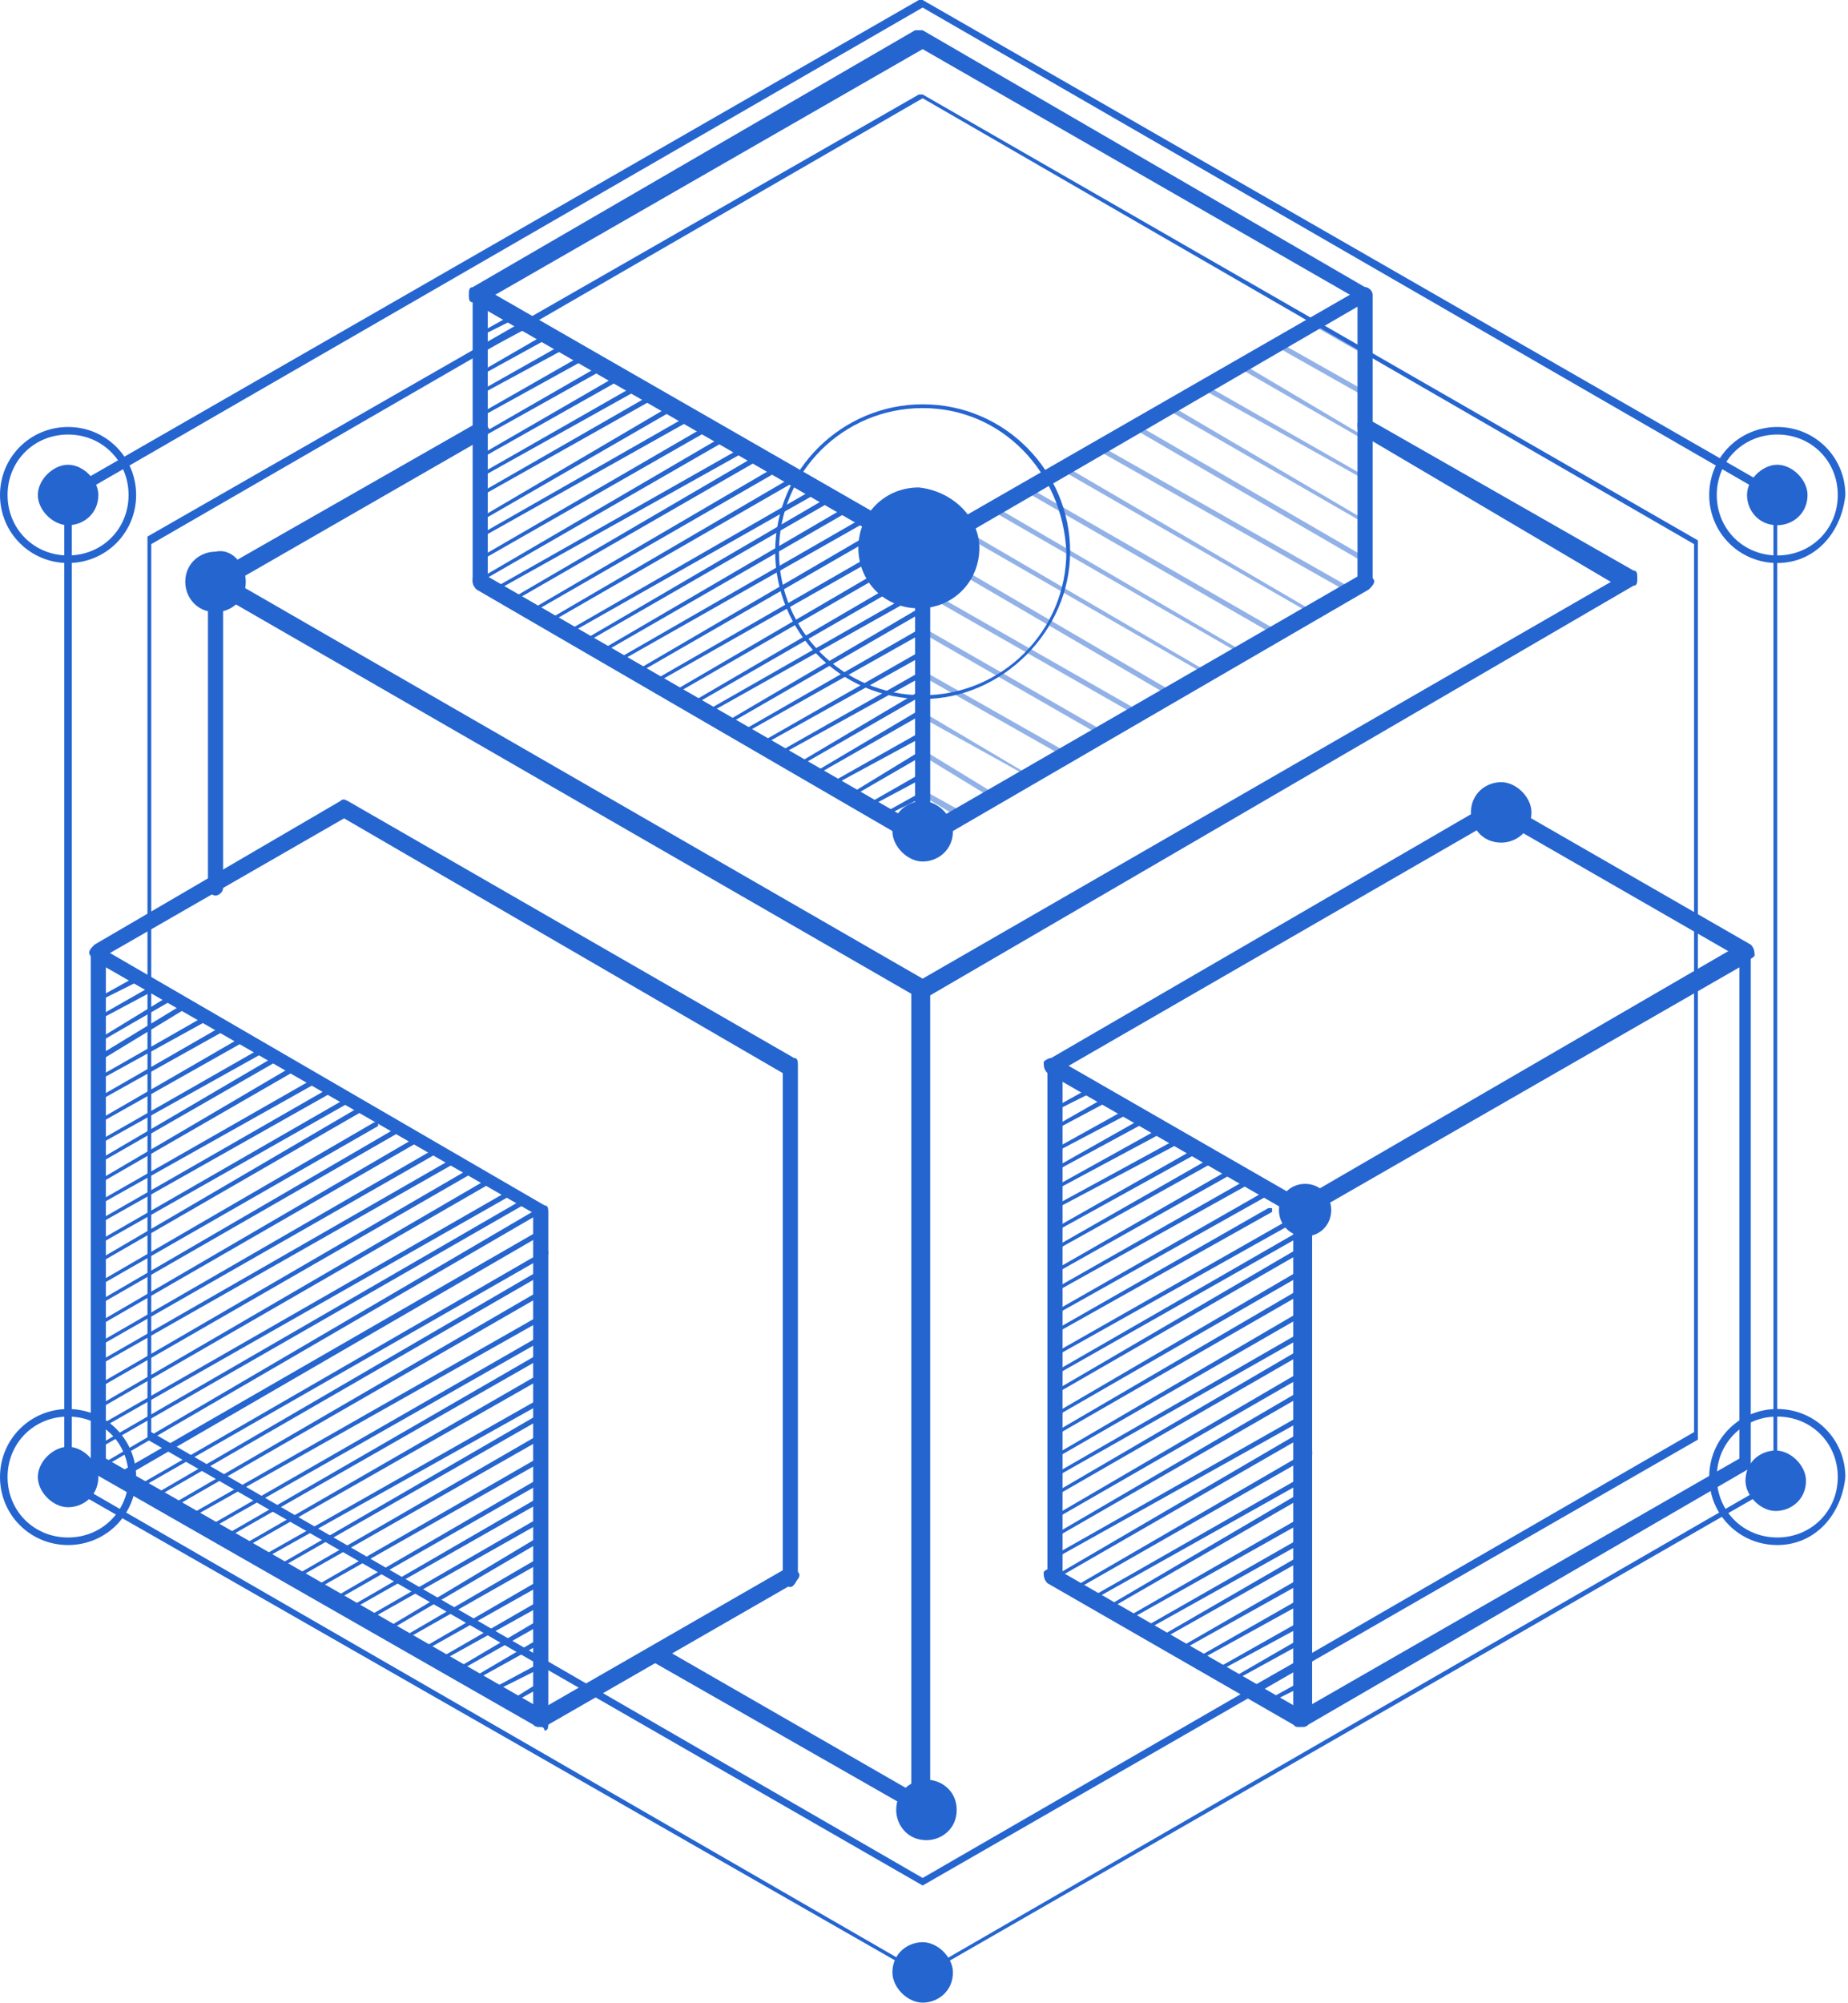 <svg width="287" height="311" viewBox="0 0 287 311" fill="none" xmlns="http://www.w3.org/2000/svg">
<path d="M143.289 131.416H142.701L73.992 91.522C73.404 90.935 73.404 90.348 73.404 89.762C73.992 89.175 74.579 89.175 75.166 89.175L143.289 128.482L211.411 89.175C211.999 88.588 212.586 89.175 213.173 89.762C213.76 90.348 213.173 90.935 212.586 91.522L143.876 131.416C143.876 130.829 143.289 131.416 143.289 131.416Z" fill="#2565D0"/>
<path d="M143.287 86.829H142.7L73.403 46.935C72.815 46.935 72.815 46.349 72.815 45.762C72.815 45.175 72.815 44.589 73.403 44.589L142.113 4.695C142.7 4.695 143.287 4.695 143.287 4.695L211.997 44.589C212.584 44.589 212.584 45.175 212.584 45.762C212.584 46.349 212.584 46.935 211.997 46.935L143.287 86.829C143.874 86.829 143.287 86.829 143.287 86.829ZM76.926 45.762L143.287 83.896L209.648 45.762L143.287 7.628L76.926 45.762Z" fill="#2565D0"/>
<path d="M137.418 126.724C136.831 126.138 136.831 126.138 137.418 126.138L142.703 123.204H143.291V123.791L137.418 126.724C137.418 126.724 138.005 126.724 137.418 126.724Z" fill="#2565D0"/>
<path d="M134.479 125.551C134.479 125.551 134.479 124.964 134.479 125.551C133.891 124.964 133.891 124.964 134.479 124.964L142.7 120.27H143.287V120.857L134.479 125.551Z" fill="#2565D0"/>
<path d="M132.13 123.79C132.13 123.79 131.543 123.79 132.13 123.79C131.543 123.203 131.543 123.203 132.13 123.203L142.701 116.75H143.288V117.336L132.13 123.79Z" fill="#2565D0"/>
<path d="M129.195 122.03C128.608 121.443 128.608 121.443 129.195 121.443L142.702 113.817H143.29V114.403L129.195 122.03Z" fill="#2565D0"/>
<path d="M126.845 120.269C126.257 120.269 126.257 120.269 126.845 120.269C126.257 119.683 126.257 119.683 126.845 119.683L142.701 110.296H143.288V110.883L126.845 120.269Z" fill="#2565D0"/>
<path d="M123.907 119.096C123.32 118.509 123.32 118.509 123.907 118.509L142.7 107.362H143.287V107.949L123.907 119.096Z" fill="#2565D0"/>
<path d="M120.973 117.336C120.385 116.75 120.385 116.75 120.973 116.75L142.701 104.43H143.289V105.016L120.973 117.336Z" fill="#2565D0"/>
<path d="M118.622 115.576C118.035 115.576 118.035 115.576 118.622 115.576C118.035 114.99 118.035 114.99 118.622 114.99L143.287 100.909H143.874V101.496L118.622 115.576Z" fill="#2565D0"/>
<path d="M115.688 113.816C115.688 113.816 115.1 113.816 115.688 113.816C115.1 113.229 115.1 113.229 115.688 113.229L143.289 97.389H143.876V97.976L115.688 113.816Z" fill="#2565D0"/>
<path d="M112.752 112.643C112.752 112.643 112.752 112.057 112.752 112.643C112.165 112.057 112.165 112.057 112.752 112.057L142.702 94.456H143.29V95.043L112.752 112.643C113.339 112.643 113.339 112.643 112.752 112.643Z" fill="#2565D0"/>
<path d="M109.813 110.883C109.225 110.296 109.225 110.296 109.813 110.296L142.699 91.523H143.287V92.109L109.813 110.883C110.4 110.883 110.4 110.883 109.813 110.883Z" fill="#2565D0"/>
<path d="M104.529 107.949C103.942 107.363 103.942 107.363 104.529 107.363L142.701 85.069H143.289V85.656L104.529 107.949Z" fill="#2565D0"/>
<path d="M106.623 110.081C106.036 109.494 106.036 109.494 106.623 109.494L144.795 87.2H145.382V87.787L106.623 110.081Z" fill="#2565D0"/>
<path d="M101.594 106.189C101.007 105.603 101.007 105.603 101.594 105.603L140.353 83.309H140.94V83.896L101.594 106.189C102.181 106.189 102.181 106.189 101.594 106.189Z" fill="#2565D0"/>
<path d="M99.243 104.429C98.656 104.429 98.656 104.429 99.243 104.429C98.656 103.843 98.656 103.843 99.243 103.843L137.415 81.549H138.003V82.135L99.243 104.429Z" fill="#2565D0"/>
<path d="M96.309 102.669C96.309 102.669 95.721 102.669 96.309 102.669C95.721 102.082 95.721 102.082 96.309 102.082L135.068 79.789H135.655V80.375L96.309 102.669Z" fill="#2565D0"/>
<path d="M93.368 101.496C92.781 100.91 92.781 100.91 93.368 100.91L131.54 78.616H132.128V79.203L93.368 101.496C93.955 101.496 93.955 101.496 93.368 101.496Z" fill="#2565D0"/>
<path d="M91.023 99.736C90.436 99.736 90.436 99.736 91.023 99.736C90.436 99.15 90.436 99.15 91.023 99.15L129.196 76.856H129.783V77.442L91.023 99.736Z" fill="#2565D0"/>
<path d="M88.085 98.562C87.498 98.562 87.498 97.976 88.085 98.562C87.498 97.976 87.498 97.976 88.085 97.976L126.844 75.682H127.432V76.269L88.085 98.562Z" fill="#2565D0"/>
<path d="M85.15 96.803C84.563 96.217 84.563 96.217 85.15 96.217L123.323 73.923H123.91V74.51L85.15 96.803C85.738 96.803 85.738 96.803 85.15 96.803Z" fill="#2565D0"/>
<path d="M82.802 95.042C82.215 95.042 82.215 95.042 82.802 95.042C82.215 94.456 82.215 94.456 82.802 94.456L120.974 72.162H121.561V72.748L82.802 95.042Z" fill="#2565D0"/>
<path d="M79.865 93.283C79.865 93.283 79.278 93.283 79.865 93.283C79.278 92.696 79.278 92.696 79.865 92.696L118.037 70.403H118.625V70.989L79.865 93.283Z" fill="#2565D0"/>
<path d="M76.341 92.109C75.754 91.523 75.754 91.523 76.341 91.523L115.688 69.229H116.275V69.816L76.341 92.109Z" fill="#2565D0"/>
<path d="M74.579 90.35C73.992 90.35 73.992 90.35 74.579 90.35C73.992 89.763 73.992 89.763 74.579 89.763L112.751 67.47H113.339V68.056L74.579 90.35Z" fill="#2565D0"/>
<path d="M73.992 87.416C73.992 87.416 73.992 86.829 73.992 87.416C73.405 86.829 73.405 86.829 73.992 86.829L110.403 65.709H110.99V66.295L73.992 87.416C74.579 87.416 74.579 87.416 73.992 87.416Z" fill="#2565D0"/>
<path d="M73.992 83.896C73.405 83.31 73.405 83.31 73.992 83.31L106.879 64.536H107.466V65.123L73.992 83.896C74.579 83.896 74.579 83.896 73.992 83.896Z" fill="#2565D0"/>
<path d="M74.579 80.963C73.992 80.963 73.992 80.963 74.579 80.963C73.992 80.376 73.992 80.376 74.579 80.376L104.53 62.776H105.117V63.362L74.579 80.963Z" fill="#2565D0"/>
<path d="M73.992 77.442C73.405 76.855 73.405 76.855 73.992 76.855L101.594 61.015H102.181V61.602L73.992 77.442C74.579 77.442 74.579 77.442 73.992 77.442Z" fill="#2565D0"/>
<path d="M73.992 74.509C73.405 73.923 73.405 73.923 73.992 73.923L98.657 59.842H99.245V60.429L73.992 74.509C74.579 74.509 74.579 74.509 73.992 74.509Z" fill="#2565D0"/>
<path d="M73.992 71.575C73.992 71.575 73.992 70.989 73.992 71.575C73.405 70.989 73.405 70.989 73.992 70.989L96.308 58.082H96.895V58.668L73.992 71.575C74.579 71.575 74.579 71.575 73.992 71.575Z" fill="#2565D0"/>
<path d="M74.579 68.054C73.992 68.054 73.992 68.054 74.579 68.054C73.992 67.467 73.992 67.467 74.579 67.467L93.959 56.32H94.546V56.907L74.579 68.054Z" fill="#2565D0"/>
<path d="M73.992 65.122C73.405 64.535 73.405 64.535 73.992 64.535L90.436 55.148H91.023V55.735L73.992 65.122C74.579 65.122 74.579 65.122 73.992 65.122Z" fill="#2565D0"/>
<path d="M73.992 61.602C73.405 61.015 73.405 61.015 73.992 61.015L87.499 53.388H88.087V53.975L73.992 61.602C74.579 61.602 74.579 61.602 73.992 61.602Z" fill="#2565D0"/>
<path d="M73.992 58.669C73.405 58.082 73.405 58.082 73.992 58.082L85.15 51.628H85.737V52.215L73.992 58.669C74.579 58.669 74.579 58.669 73.992 58.669Z" fill="#2565D0"/>
<path d="M73.992 55.15C73.405 54.563 73.405 54.563 73.992 54.563L82.214 49.868H82.801V50.455L73.992 55.15C74.579 55.15 74.579 55.15 73.992 55.15Z" fill="#2565D0"/>
<path d="M74.579 52.216C73.992 52.216 73.992 52.216 74.579 52.216C73.992 51.629 73.992 51.629 74.579 51.629L79.865 48.695H80.452V49.282L74.579 52.216Z" fill="#2565D0"/>
<g opacity="0.5">
<path d="M148.574 126.724C148.574 126.724 147.987 126.724 148.574 126.724L142.701 123.203V122.616H143.288L148.574 125.55C148.574 126.137 149.161 126.137 148.574 126.724Z" fill="#2565D0"/>
<path d="M153.861 123.79L143.29 117.336V116.75H143.877L154.448 123.203C154.448 122.616 154.448 123.203 153.861 123.79C153.861 123.79 154.448 123.79 153.861 123.79Z" fill="#2565D0"/>
<path d="M159.146 120.27L143.29 111.469V110.883H143.877L159.733 120.27C159.733 119.683 159.733 120.27 159.146 120.27C159.733 120.27 159.733 120.27 159.146 120.27Z" fill="#2565D0"/>
<path d="M165.019 117.336L143.29 105.016V104.43H143.877L165.606 116.75C165.606 116.75 165.606 116.75 165.019 117.336Z" fill="#2565D0"/>
<path d="M170.303 113.816L142.701 97.976V97.389H143.288L170.89 113.23C170.89 113.23 170.89 113.816 170.303 113.816C170.303 113.816 170.89 113.816 170.303 113.816Z" fill="#2565D0"/>
<path d="M176.177 110.882C175.59 110.882 175.59 110.882 176.177 110.882L143.29 92.109V91.522H143.877L176.764 110.296C176.177 110.296 176.177 110.296 176.177 110.882Z" fill="#2565D0"/>
<path d="M181.462 107.949L143.29 85.655V85.069H143.877L182.049 107.362C182.049 106.776 182.049 107.362 181.462 107.949Z" fill="#2565D0"/>
<path d="M186.749 104.43L147.989 82.136V81.549H148.577L186.749 103.843C187.336 103.843 187.336 104.43 186.749 104.43C187.336 104.43 187.336 104.43 186.749 104.43Z" fill="#2565D0"/>
<path d="M192.619 101.495C192.031 101.495 192.031 101.495 192.619 101.495L153.859 79.201V78.615H154.447L192.619 100.909C192.619 100.909 192.619 100.909 192.619 101.495Z" fill="#2565D0"/>
<path d="M197.904 98.562L159.145 76.269V75.682H159.732L198.491 97.976C198.491 97.389 198.491 97.976 197.904 98.562C198.491 98.562 198.491 97.976 197.904 98.562Z" fill="#2565D0"/>
<path d="M203.188 95.042L164.429 72.748V72.162H165.016L203.188 94.455C203.775 94.455 203.775 94.455 203.188 95.042C203.775 95.042 203.775 95.042 203.188 95.042Z" fill="#2565D0"/>
<path d="M209.651 92.109L170.305 69.815V69.229H170.892L210.239 91.522C210.239 91.522 210.239 92.109 209.651 92.109Z" fill="#2565D0"/>
<path d="M211.998 87.416C211.411 87.416 211.411 87.416 211.998 87.416L175.588 66.295V65.709H176.175L212.586 86.829C211.998 86.242 211.998 86.829 211.998 87.416C211.998 87.416 211.998 86.829 211.998 87.416Z" fill="#2565D0"/>
<path d="M211.412 80.962L180.874 63.362V62.775H181.461L211.412 80.376C211.999 79.789 211.999 80.376 211.412 80.962C211.999 80.962 211.999 80.962 211.412 80.962Z" fill="#2565D0"/>
<path d="M211.998 74.509C211.411 74.509 211.411 74.509 211.998 74.509L186.746 60.429V59.842H187.333L211.998 73.923C211.998 73.923 211.998 73.923 211.998 74.509Z" fill="#2565D0"/>
<path d="M211.412 68.055L192.032 56.908V56.321H192.619L211.412 67.468C211.999 67.468 211.999 67.468 211.412 68.055C211.999 68.055 211.999 68.055 211.412 68.055Z" fill="#2565D0"/>
<path d="M212 61.601C211.413 61.601 211.413 61.601 212 61.601L198.493 53.974V53.388H199.08L212.588 61.014C212 61.014 212 61.014 212 61.601Z" fill="#2565D0"/>
<path d="M212.001 55.149C211.414 55.149 211.414 55.149 212.001 55.149L203.779 50.455V49.868H204.367L212.588 54.562C212.001 54.562 212.001 55.149 212.001 55.149Z" fill="#2565D0"/>
</g>
<path d="M211.999 91.523C211.411 91.523 210.824 90.936 210.824 90.349V45.762C210.824 45.175 211.411 44.588 211.999 44.588C212.586 44.588 213.173 45.175 213.173 45.762V90.349C213.173 90.936 212.586 91.523 211.999 91.523Z" fill="#2565D0"/>
<path d="M143.293 131.416C142.705 131.416 142.118 130.83 142.118 130.243V85.656C142.118 85.069 142.705 84.482 143.293 84.482C143.88 84.482 144.467 85.069 144.467 85.656V130.243C144.467 130.83 143.88 131.416 143.293 131.416Z" fill="#2565D0"/>
<path d="M74.579 91.523C73.992 91.523 73.404 90.936 73.404 90.349V45.762C73.404 45.175 73.992 44.588 74.579 44.588C75.166 44.588 75.753 45.175 75.753 45.762V90.349C75.753 90.936 75.166 91.523 74.579 91.523Z" fill="#2565D0"/>
<path d="M143.288 154.884H142.701L32.882 91.523C32.295 91.523 32.295 90.936 32.295 90.349C32.295 89.763 32.295 89.176 32.882 89.176L73.991 65.709C74.578 65.122 75.165 65.709 75.752 66.296C76.34 66.882 75.752 67.469 75.165 68.056L36.406 90.349L143.288 151.951L250.17 90.349L211.41 67.469C210.823 66.882 210.823 66.296 210.823 65.709C211.41 65.122 211.998 65.122 212.585 65.122L253.693 88.589C254.281 88.589 254.281 89.176 254.281 89.763C254.281 90.349 254.281 90.936 253.693 90.936L143.875 154.884H143.288Z" fill="#2565D0"/>
<path d="M79.276 264.592C78.689 264.592 78.689 264.006 79.276 264.592C78.689 264.006 78.689 264.006 79.276 264.006L83.975 261.072H84.562V261.658L79.276 264.592Z" fill="#2565D0"/>
<path d="M76.342 262.832C75.755 262.832 75.755 262.832 76.342 262.832C75.755 262.246 75.755 262.246 76.342 262.246L83.976 258.138H84.564V258.725L76.342 262.832Z" fill="#2565D0"/>
<path d="M73.405 261.071C72.818 260.485 72.818 260.485 73.405 260.485L83.389 254.618H83.976V255.205L73.405 261.071C73.405 261.071 73.993 261.071 73.405 261.071Z" fill="#2565D0"/>
<path d="M70.471 259.898C69.883 259.312 69.883 259.312 70.471 259.312L83.391 251.685H83.978V252.271L70.471 259.898C71.058 259.898 71.058 259.898 70.471 259.898Z" fill="#2565D0"/>
<path d="M68.122 258.139C67.535 257.552 67.535 257.552 68.122 257.552L83.391 248.752H83.978V249.338L68.122 258.139Z" fill="#2565D0"/>
<path d="M65.774 256.378C65.187 256.378 65.187 256.378 65.774 256.378C65.187 255.792 65.187 255.792 65.774 255.792L83.98 245.232H84.567V245.818L65.774 256.378Z" fill="#2565D0"/>
<path d="M62.837 254.618C62.25 254.618 62.25 254.618 62.837 254.618C62.25 254.031 62.25 254.031 62.837 254.031L83.978 241.711H84.566V242.298L62.837 254.618Z" fill="#2565D0"/>
<path d="M59.898 253.445C59.31 252.858 59.31 252.858 59.898 252.858L83.388 238.778H83.975V239.364L59.898 253.445Z" fill="#2565D0"/>
<path d="M56.963 251.685C56.376 251.098 56.376 251.098 56.963 251.098L83.39 235.844H83.977V236.431L56.963 251.685Z" fill="#2565D0"/>
<path d="M54.614 249.924C54.027 249.924 54.027 249.924 54.614 249.924C54.027 249.338 54.027 249.338 54.614 249.338L83.977 232.324H84.565V232.911L54.614 249.924Z" fill="#2565D0"/>
<path d="M51.68 248.752C51.68 248.752 51.092 248.165 51.68 248.752C51.092 248.165 51.092 248.165 51.68 248.165L83.979 229.391H84.567V229.978L51.68 248.752Z" fill="#2565D0"/>
<path d="M48.741 246.992C48.154 246.405 48.154 246.405 48.741 246.405L83.39 226.458H83.977V227.045L48.741 246.992Z" fill="#2565D0"/>
<path d="M45.805 245.231C45.217 244.644 45.217 244.644 45.805 244.644L83.39 222.937H83.977V223.524L45.805 245.231C46.392 245.231 46.392 245.231 45.805 245.231Z" fill="#2565D0"/>
<path d="M43.456 243.472C43.456 243.472 42.869 243.472 43.456 243.472C42.869 242.885 42.869 242.885 43.456 242.885L83.977 219.418H84.564V220.005L43.456 243.472Z" fill="#2565D0"/>
<path d="M40.519 242.298C39.931 241.711 39.931 241.711 40.519 241.711L83.976 217.07H84.563V217.657L40.519 242.298Z" fill="#2565D0"/>
<path d="M37.586 240.538C36.999 239.952 36.999 239.952 37.586 239.952L83.392 213.551H83.98V214.138L37.586 240.538Z" fill="#2565D0"/>
<path d="M35.233 238.778C35.233 238.778 34.646 238.778 35.233 238.778C34.646 238.191 34.646 238.191 35.233 238.191L83.976 210.031H84.564V210.617L35.233 238.778Z" fill="#2565D0"/>
<path d="M32.298 237.605C31.711 237.018 31.711 237.018 32.298 237.018L83.39 207.684H83.977V208.271L32.298 237.605Z" fill="#2565D0"/>
<path d="M29.363 235.844C28.776 235.257 28.776 235.257 29.363 235.257L83.979 204.163H84.566V204.75L29.363 235.844Z" fill="#2565D0"/>
<path d="M25.837 234.671C25.25 234.084 25.25 234.084 25.837 234.084L83.389 200.644H83.976V201.23L25.837 234.671C25.837 234.671 26.424 234.671 25.837 234.671Z" fill="#2565D0"/>
<path d="M23.488 232.912C22.901 232.912 22.901 232.912 23.488 232.912C22.901 232.325 22.901 232.325 23.488 232.325L83.977 197.124H84.564V197.711L23.488 232.912Z" fill="#2565D0"/>
<path d="M20.552 231.738C20.552 231.738 19.965 231.738 20.552 231.738C19.965 231.151 19.965 231.151 20.552 231.151L84.564 194.19H85.151V194.777L20.552 231.738Z" fill="#2565D0"/>
<path d="M18.205 229.977C18.205 229.977 18.205 229.391 18.205 229.977C17.618 229.391 17.618 228.804 18.205 228.804L83.391 191.257H83.979V191.843L18.205 229.977Z" fill="#2565D0"/>
<path d="M15.268 228.218C14.68 228.218 14.68 228.218 15.268 228.218C14.68 227.631 14.68 227.631 15.268 227.631L83.39 187.737H83.978V188.324L15.268 228.218Z" fill="#2565D0"/>
<path d="M14.679 225.284C14.091 224.697 14.091 224.697 14.679 224.697L81.627 185.977H82.214V186.563L14.679 225.284C14.679 225.284 15.266 225.284 14.679 225.284Z" fill="#2565D0"/>
<path d="M14.679 222.35C14.091 221.763 14.091 221.763 14.679 221.763L78.103 185.389H78.691V185.976L14.679 222.35C14.679 222.35 15.266 222.35 14.679 222.35Z" fill="#2565D0"/>
<path d="M15.268 218.831C14.68 218.831 14.68 218.831 15.268 218.831C14.68 218.244 14.68 218.244 15.268 218.244L75.756 183.043H76.343V183.63L15.268 218.831Z" fill="#2565D0"/>
<path d="M14.679 215.897C14.091 215.311 14.091 215.311 14.679 215.311L72.231 181.87H72.818V182.457L14.679 215.897C15.266 215.897 15.266 215.897 14.679 215.897Z" fill="#2565D0"/>
<path d="M14.679 212.378C14.091 211.791 14.091 211.791 14.679 211.791L69.882 180.11H70.469V180.697L14.679 212.378C14.679 212.378 15.266 212.378 14.679 212.378Z" fill="#2565D0"/>
<path d="M14.679 209.444C14.091 208.857 14.091 208.857 14.679 208.857L67.532 178.35H68.12V178.936L14.679 209.444C14.679 209.444 15.266 209.444 14.679 209.444Z" fill="#2565D0"/>
<path d="M15.268 205.924C14.68 205.924 14.68 205.924 15.268 205.924C14.68 205.337 14.68 205.337 15.268 205.337L64.598 176.59H65.185V177.177L15.268 205.924Z" fill="#2565D0"/>
<path d="M14.679 202.99C14.091 202.403 14.091 202.403 14.679 202.403L61.073 175.416H61.66V176.003L14.679 202.99C15.266 202.99 15.266 202.99 14.679 202.99Z" fill="#2565D0"/>
<path d="M14.679 200.056C14.091 199.47 14.091 199.47 14.679 199.47L58.136 174.243H58.724V174.829L14.679 200.056C15.266 200.056 15.266 200.056 14.679 200.056Z" fill="#2565D0"/>
<path d="M14.679 196.537C14.091 195.95 14.091 195.95 14.679 195.95L55.787 171.897H56.374V172.483L14.679 196.537C14.679 196.537 15.266 196.537 14.679 196.537Z" fill="#2565D0"/>
<path d="M14.679 193.604C14.091 193.018 14.091 193.018 14.679 193.018L53.438 170.724H54.025V171.311L14.679 193.604C14.679 193.604 15.266 193.604 14.679 193.604Z" fill="#2565D0"/>
<path d="M15.268 190.084C14.68 190.084 14.68 190.084 15.268 190.084C14.68 189.498 14.68 189.498 15.268 189.498L51.091 168.964H51.678V169.55L15.268 190.084Z" fill="#2565D0"/>
<path d="M15.268 187.151C14.68 187.151 14.68 187.151 15.268 187.151C14.68 186.564 14.68 186.564 15.268 186.564L48.154 167.791H48.742V168.377L15.268 187.151Z" fill="#2565D0"/>
<path d="M14.679 184.217C14.091 183.631 14.091 183.631 14.679 183.631L44.629 166.03H45.217V166.617L14.679 184.217C14.679 184.217 15.266 184.217 14.679 184.217Z" fill="#2565D0"/>
<path d="M15.268 180.696C14.68 180.696 14.68 180.696 15.268 180.696C14.68 180.109 14.68 180.109 15.268 180.109L42.282 164.269H42.869V164.856L15.268 180.696Z" fill="#2565D0"/>
<path d="M15.268 177.763C14.68 177.763 14.68 177.763 15.268 177.763C14.68 177.177 14.68 177.177 15.268 177.177L39.933 163.096H40.52V163.683L15.268 177.763Z" fill="#2565D0"/>
<path d="M14.679 174.83C14.679 174.83 14.679 174.243 14.679 174.83C14.091 174.243 14.091 174.243 14.679 174.243L36.995 161.336H37.582V161.923L14.679 174.83C14.679 174.83 15.266 174.83 14.679 174.83Z" fill="#2565D0"/>
<path d="M14.679 171.31C14.091 170.723 14.091 170.723 14.679 170.723L34.058 159.576H34.646V160.163L14.679 171.31C14.679 171.31 15.266 171.31 14.679 171.31Z" fill="#2565D0"/>
<path d="M15.268 167.789C15.268 167.789 14.68 167.789 15.268 167.789C14.68 167.203 14.68 167.203 15.268 167.203L31.711 157.816H32.298V158.403L15.268 167.789Z" fill="#2565D0"/>
<path d="M15.269 164.856C14.682 164.856 14.682 164.856 15.269 164.856C14.682 164.269 14.682 164.269 14.682 164.269L28.189 156.056H28.776V156.642L15.269 164.856Z" fill="#2565D0"/>
<path d="M15.268 161.923C15.268 161.923 14.68 161.337 15.268 161.923C14.68 161.337 14.68 161.337 15.268 161.337L25.838 154.883H26.426V155.47L15.268 161.923Z" fill="#2565D0"/>
<path d="M15.268 158.404C15.268 158.404 14.68 158.404 15.268 158.404C14.68 157.817 14.68 157.817 15.268 157.817L23.489 153.123H24.077V153.71L15.268 158.404Z" fill="#2565D0"/>
<path d="M15.268 155.47C15.268 155.47 14.68 155.47 15.268 155.47C14.68 154.884 14.68 154.884 15.268 154.884L20.553 151.95H21.14V152.536L15.268 155.47Z" fill="#2565D0"/>
<path d="M122.739 246.406C122.152 246.406 121.565 245.819 121.565 245.232V166.617L52.855 126.723C52.268 126.136 52.268 125.55 52.268 124.963C52.855 124.376 53.442 124.376 54.029 124.376L123.326 164.271C123.914 164.271 123.914 164.857 123.914 165.444V244.646C123.914 245.232 123.326 246.406 122.739 246.406Z" fill="#2565D0"/>
<path d="M83.977 268.112H83.39L14.68 228.804C14.093 228.804 14.093 228.218 14.093 227.631V148.43C14.093 147.843 14.093 147.256 14.68 147.256C15.267 147.256 15.855 147.256 15.855 147.256L84.564 187.15C85.152 187.15 85.152 187.737 85.152 188.324V267.525C85.152 268.112 85.152 268.699 84.564 268.699C84.564 268.112 83.977 268.112 83.977 268.112ZM16.442 226.458L82.803 264.592V188.324L16.442 150.19V226.458Z" fill="#2565D0"/>
<path d="M15.265 149.016C14.678 149.016 14.091 149.016 14.091 148.429C13.504 147.842 14.091 147.256 14.678 146.669L52.85 124.375C53.438 123.788 54.025 124.375 54.612 124.962C55.199 125.548 54.612 126.135 54.025 126.722L15.265 149.016C15.853 149.016 15.265 149.016 15.265 149.016Z" fill="#2565D0"/>
<path d="M83.976 268.112C83.389 268.112 82.802 268.112 82.802 267.525C82.215 266.938 82.802 266.352 83.389 265.765L122.149 243.471C122.736 242.885 123.323 243.471 123.91 244.058C124.498 244.645 123.91 245.231 123.323 245.818L84.564 268.112H83.976Z" fill="#2565D0"/>
<path d="M143.288 281.605H142.701L101.592 258.138C101.005 257.551 101.005 256.965 101.005 256.378C101.592 255.791 102.179 255.791 102.767 255.791L141.526 278.085V154.296L34.644 92.695V137.869C34.644 138.456 34.057 139.042 33.469 139.042C32.882 139.042 32.295 138.456 32.295 137.869V90.348C32.295 89.761 32.295 89.175 32.882 89.175C33.469 89.175 34.057 89.175 34.057 89.175L143.875 152.536C144.462 152.536 144.462 153.123 144.462 153.709V280.432C144.462 281.018 144.462 281.605 143.875 281.605H143.288Z" fill="#2565D0"/>
<path d="M163.843 245.817C163.256 245.817 162.669 245.23 162.669 244.644V165.442C162.669 164.855 162.669 164.269 163.256 164.269L231.966 124.375C232.553 123.788 233.141 124.375 233.728 124.961C234.315 125.548 233.728 126.135 233.141 126.721L165.018 166.029V244.644C165.018 245.23 164.431 245.817 163.843 245.817Z" fill="#2565D0"/>
<path d="M202.015 268.113H201.428C200.841 268.113 200.841 267.527 200.841 266.94V187.738C200.841 187.152 200.841 186.565 201.428 186.565L270.138 146.671C270.725 146.671 271.313 146.671 271.313 146.671C271.9 146.671 271.9 147.258 271.9 147.844V227.046C271.9 227.632 271.9 228.219 271.313 228.219L202.603 268.113C202.603 268.113 202.603 268.113 202.015 268.113ZM203.777 188.325V264.593L270.138 226.459V150.191L203.777 188.325Z" fill="#2565D0"/>
<path d="M163.85 172.484C163.262 171.897 163.262 171.897 163.85 171.897L169.135 168.963H169.722V169.55L163.85 172.484Z" fill="#2565D0"/>
<path d="M163.85 175.418C163.262 175.418 163.262 175.418 163.85 175.418C163.262 174.831 163.262 174.831 163.85 174.831L172.071 170.137H172.659V170.723L163.85 175.418Z" fill="#2565D0"/>
<path d="M163.85 178.936C163.85 178.936 163.85 178.349 163.85 178.936C163.262 178.349 163.262 178.349 163.85 178.349L174.42 172.482H175.008V173.069L163.85 178.936C163.85 178.936 163.85 178.349 163.85 178.936Z" fill="#2565D0"/>
<path d="M163.85 181.87C163.85 181.87 163.262 181.87 163.85 181.87C163.262 181.283 163.262 181.283 163.85 181.283L177.357 173.656H177.944V174.243L163.85 181.87Z" fill="#2565D0"/>
<path d="M163.85 184.802C163.262 184.215 163.262 184.215 163.85 184.215L179.706 175.415H180.293V176.002L163.85 184.802Z" fill="#2565D0"/>
<path d="M163.85 187.736C163.262 187.15 163.262 187.15 163.85 187.15L183.229 176.589H183.817V177.176L163.85 187.736Z" fill="#2565D0"/>
<path d="M163.85 191.257C163.262 190.67 163.262 190.67 163.85 190.67L185.578 178.35H186.166V178.937L163.85 191.257Z" fill="#2565D0"/>
<path d="M163.85 194.19C163.262 193.603 163.262 193.603 163.85 193.603L188.515 179.523H189.102V180.11L163.85 194.19Z" fill="#2565D0"/>
<path d="M163.85 197.71C163.262 197.123 163.262 197.123 163.85 197.123L191.451 181.283H192.038V181.87L163.85 197.71Z" fill="#2565D0"/>
<path d="M163.85 200.644C163.262 200.057 163.262 200.057 163.85 200.057L193.8 183.043H194.387V183.63L163.85 200.644C164.437 200.644 164.437 200.644 163.85 200.644Z" fill="#2565D0"/>
<path d="M163.85 204.164C163.262 203.577 163.262 203.577 163.85 203.577L196.736 184.803H197.324V185.39L163.85 204.164Z" fill="#2565D0"/>
<path d="M164.086 206.935C163.499 206.348 163.499 206.348 164.086 206.348L196.973 187.574H197.56V188.161L164.086 206.935Z" fill="#2565D0"/>
<path d="M163.85 210.617C163.85 210.617 163.85 210.031 163.85 210.617C163.262 210.031 163.262 210.031 163.85 210.031L202.022 188.324H202.609V188.91L163.85 210.617Z" fill="#2565D0"/>
<path d="M163.85 213.551C163.262 212.964 163.262 212.964 163.85 212.964L202.609 190.67H203.196V191.257L163.85 213.551Z" fill="#2565D0"/>
<path d="M163.85 216.483C163.262 215.897 163.262 215.897 163.85 215.897L202.022 193.603H202.609V194.19L163.85 216.483Z" fill="#2565D0"/>
<path d="M163.85 220.004C163.262 219.417 163.262 219.417 163.85 219.417L202.022 197.123H202.609V197.71L163.85 220.004Z" fill="#2565D0"/>
<path d="M163.85 222.938C163.262 222.351 163.262 222.351 163.85 222.351L202.022 200.057H202.609V200.644L163.85 222.938Z" fill="#2565D0"/>
<path d="M163.85 226.458C163.85 226.458 163.85 225.871 163.85 226.458C163.262 225.871 163.262 225.871 163.85 225.871L202.022 203.578H202.609V204.164L163.85 226.458Z" fill="#2565D0"/>
<path d="M163.85 229.391C163.85 229.391 163.262 229.391 163.85 229.391C163.262 228.804 163.262 228.804 163.85 228.804L202.609 206.51H203.196V207.097L163.85 229.391Z" fill="#2565D0"/>
<path d="M163.85 232.325C163.262 231.738 163.262 231.738 163.85 231.738L202.022 209.444H202.609V210.031L163.85 232.325Z" fill="#2565D0"/>
<path d="M163.85 235.844C163.262 235.257 163.262 235.257 163.85 235.257L202.022 212.964H202.609V213.55L163.85 235.844Z" fill="#2565D0"/>
<path d="M163.85 238.778C163.262 238.191 163.262 238.191 163.85 238.191L202.022 215.897H202.609V216.484L163.85 238.778Z" fill="#2565D0"/>
<path d="M163.265 242.298C163.265 242.298 162.677 242.298 163.265 242.298C162.677 241.711 162.677 241.711 163.265 241.711L202.611 219.417H203.199V220.004L163.265 242.298Z" fill="#2565D0"/>
<path d="M163.85 245.231C163.262 244.644 163.262 244.644 163.85 244.644L202.022 222.351H202.609V222.937L163.85 245.231Z" fill="#2565D0"/>
<path d="M166.787 246.991C166.2 246.991 166.2 246.991 166.787 246.991C166.2 246.404 166.2 246.404 166.787 246.404L203.197 225.283H203.785V225.87L166.787 246.991Z" fill="#2565D0"/>
<path d="M169.135 248.751C169.135 248.751 169.135 248.164 169.135 248.751C168.548 248.164 168.548 248.164 169.135 248.164L202.022 229.39H202.609V229.977L169.135 248.751C169.135 248.751 169.722 248.751 169.135 248.751Z" fill="#2565D0"/>
<path d="M172.072 249.925C171.485 249.338 171.485 249.338 172.072 249.338L202.023 231.738H202.61V232.324L172.072 249.925Z" fill="#2565D0"/>
<path d="M175.01 251.685C174.423 251.685 174.423 251.685 175.01 251.685C174.423 251.098 174.423 251.098 175.01 251.098L202.611 235.258H203.198V235.845L175.01 251.685Z" fill="#2565D0"/>
<path d="M177.357 253.445C176.77 252.858 176.77 252.858 177.357 252.858L202.023 238.778H202.61V239.364L177.357 253.445C177.357 253.445 177.945 253.445 177.357 253.445Z" fill="#2565D0"/>
<path d="M180.296 254.618C179.709 254.031 179.709 254.031 180.296 254.031L202.612 241.124H203.199V241.711L180.296 254.618Z" fill="#2565D0"/>
<path d="M183.228 256.378C183.228 256.378 182.64 256.378 183.228 256.378C182.64 255.791 182.64 255.791 183.228 255.791L202.607 244.645H203.195V245.231L183.228 256.378Z" fill="#2565D0"/>
<path d="M185.579 258.138C184.992 257.551 184.992 257.551 185.579 257.551L202.023 248.164H202.61V248.751L185.579 258.138C186.166 258.138 186.166 258.138 185.579 258.138Z" fill="#2565D0"/>
<path d="M188.514 259.898C188.514 259.898 188.514 259.311 188.514 259.898C187.926 259.311 187.926 259.311 188.514 259.311L202.021 251.684H202.608V252.271L188.514 259.898C188.514 259.898 188.514 259.311 188.514 259.898Z" fill="#2565D0"/>
<path d="M191.454 261.072C190.867 261.072 190.867 261.072 191.454 261.072C190.867 260.485 190.867 260.485 191.454 260.485L202.612 254.032H203.199V254.618L191.454 261.072Z" fill="#2565D0"/>
<path d="M193.802 262.833C193.215 262.246 193.215 262.246 193.802 262.246L202.024 257.552H202.611V258.139L193.802 262.833C194.389 262.833 194.389 262.833 193.802 262.833Z" fill="#2565D0"/>
<path d="M196.737 264.592C196.737 264.592 196.737 264.006 196.737 264.592C196.15 264.006 196.15 264.006 196.737 264.006L202.023 261.072H202.61V261.658L196.737 264.592C196.737 264.592 197.325 264.006 196.737 264.592Z" fill="#2565D0"/>
<path d="M271.314 149.017H270.727L231.967 126.723C231.38 126.136 231.38 125.55 231.38 124.963C231.967 124.376 232.554 124.376 233.142 124.376L271.901 146.67C272.488 147.257 272.488 147.844 272.488 148.43C271.901 149.017 271.314 149.017 271.314 149.017Z" fill="#2565D0"/>
<path d="M202.02 188.91H201.433L162.673 166.616C162.086 166.029 162.086 165.443 162.086 164.856C162.673 164.269 163.26 164.269 163.848 164.269L202.607 186.563C203.194 187.15 203.194 187.736 203.194 188.323C203.194 188.91 202.607 188.91 202.02 188.91Z" fill="#2565D0"/>
<path d="M202.02 268.111H201.433L162.673 245.818C162.086 245.231 162.086 244.644 162.086 244.057C162.673 243.471 163.26 243.471 163.848 243.471L202.607 265.765C203.194 266.351 203.194 266.938 203.194 267.525C203.194 268.111 202.607 268.111 202.02 268.111Z" fill="#2565D0"/>
<path d="M143.292 292.753C143.292 292.753 142.705 292.753 143.292 292.753L22.903 223.525C22.903 223.525 22.903 223.525 22.903 222.938V83.895V83.309L142.705 14.668H143.292L263.682 83.895C263.682 83.895 263.682 83.895 263.682 84.482V222.938V223.525L143.292 292.753ZM23.491 222.352L143.292 291.58L263.094 222.352V84.482L143.292 15.254L23.491 84.482V222.352Z" fill="#2565D0"/>
<path d="M143.288 306.833C143.288 306.833 142.701 306.833 143.288 306.833L9.979 230.564C9.979 230.564 9.979 230.564 9.979 229.978V76.855V76.268L142.701 0H143.288L276.01 76.268C276.01 76.268 276.01 76.268 276.01 76.855V229.978V230.564L143.288 306.833ZM11.154 229.978L143.288 306.246L275.423 229.978V77.442L143.288 1.173L11.154 77.442V229.978V229.978Z" fill="#2565D0"/>
<path d="M206.745 187.888C206.745 190.182 204.969 191.966 202.685 191.966C200.401 191.966 198.625 190.182 198.625 187.888C198.625 185.595 200.401 183.811 202.685 183.811C204.969 183.811 206.745 185.595 206.745 187.888Z" fill="#2565D0"/>
<path d="M280.713 76.855C280.713 79.788 278.364 81.548 276.014 81.548C273.078 81.548 271.316 79.201 271.316 76.855C271.316 74.508 273.665 72.161 276.014 72.161C278.364 72.161 280.713 74.508 280.713 76.855Z" fill="#2565D0"/>
<path d="M147.991 306.245C147.991 309.179 145.642 310.939 143.293 310.939C140.944 310.939 138.595 308.592 138.595 306.245C138.595 303.312 140.944 301.552 143.293 301.552C145.642 301.552 147.991 303.898 147.991 306.245Z" fill="#2565D0"/>
<path d="M148.578 281.019C148.578 283.952 146.229 285.712 143.88 285.712C140.943 285.712 139.182 283.366 139.182 281.019C139.182 278.086 141.531 276.326 143.88 276.326C146.229 276.326 148.578 278.086 148.578 281.019Z" fill="#2565D0"/>
<path d="M38.17 90.349C38.17 93.282 35.821 95.042 33.472 95.042C30.535 95.042 28.773 92.696 28.773 90.349C28.773 87.415 31.122 85.655 33.472 85.655C35.821 85.069 38.17 87.415 38.17 90.349Z" fill="#2565D0"/>
<path d="M237.84 126.135C237.84 129.069 235.491 130.829 233.141 130.829C230.205 130.829 228.443 128.482 228.443 126.135C228.443 123.202 230.792 121.442 233.141 121.442C235.491 121.442 237.84 123.789 237.84 126.135Z" fill="#2565D0"/>
<path d="M147.991 129.07C147.991 132.003 145.642 133.763 143.293 133.763C140.944 133.763 138.595 131.417 138.595 129.07C138.595 126.136 140.944 124.376 143.293 124.376C145.642 124.376 147.991 126.723 147.991 129.07Z" fill="#2565D0"/>
<path d="M280.475 229.908C280.475 232.842 278.126 234.602 275.777 234.602C273.428 234.602 271.079 232.255 271.079 229.908C271.079 226.975 273.428 225.215 275.777 225.215C278.126 225.215 280.475 227.562 280.475 229.908Z" fill="#2565D0"/>
<path d="M15.269 76.855C15.269 79.788 12.92 81.548 10.571 81.548C8.222 81.548 5.873 79.201 5.873 76.855C5.873 74.508 8.222 72.161 10.571 72.161C12.92 72.161 15.269 74.508 15.269 76.855Z" fill="#2565D0"/>
<path d="M15.269 229.328C15.269 232.261 12.92 234.021 10.571 234.021C8.222 234.021 5.873 231.675 5.873 229.328C5.873 226.981 8.222 224.635 10.571 224.635C12.92 224.635 15.269 226.981 15.269 229.328Z" fill="#2565D0"/>
<path d="M152.097 85.069C152.097 90.349 147.986 94.456 142.701 94.456C137.416 94.456 133.305 90.349 133.305 85.069C133.305 79.789 137.416 75.682 142.701 75.682C147.986 76.269 152.097 80.375 152.097 85.069Z" fill="#2565D0"/>
<path d="M143.291 108.536C130.371 108.536 120.388 97.975 120.388 85.655C120.388 72.748 130.958 62.775 143.291 62.775C156.211 62.775 166.194 73.335 166.194 85.655C166.194 97.975 155.624 108.536 143.291 108.536ZM143.291 63.361C130.958 63.361 120.975 73.335 120.975 85.655C120.975 97.975 130.958 107.949 143.291 107.949C155.624 107.949 165.607 97.975 165.607 85.655C165.02 73.335 155.624 63.361 143.291 63.361Z" fill="#2565D0"/>
<path d="M276.017 87.415C270.144 87.415 265.446 82.722 265.446 76.855C265.446 70.988 270.144 66.295 276.017 66.295C281.89 66.295 286.588 70.988 286.588 76.855C286.001 82.722 281.89 87.415 276.017 87.415ZM276.017 67.468C270.732 67.468 266.621 71.575 266.621 76.855C266.621 82.135 270.732 86.242 276.017 86.242C281.302 86.242 285.413 82.135 285.413 76.855C285.413 71.575 281.302 67.468 276.017 67.468Z" fill="#2565D0"/>
<path d="M276.017 239.889C270.144 239.889 265.446 235.196 265.446 229.329C265.446 223.462 270.144 218.769 276.017 218.769C281.89 218.769 286.588 223.462 286.588 229.329C286.001 235.196 281.89 239.889 276.017 239.889ZM276.017 219.942C270.732 219.942 266.621 224.049 266.621 229.329C266.621 234.609 270.732 238.716 276.017 238.716C281.302 238.716 285.413 234.609 285.413 229.329C285.413 224.049 281.302 219.942 276.017 219.942Z" fill="#2565D0"/>
<path d="M10.571 87.416C4.698 87.416 0 82.722 0 76.856C0 70.989 4.698 66.295 10.571 66.295C16.443 66.295 21.142 70.989 21.142 76.856C21.142 82.722 16.443 87.416 10.571 87.416ZM10.571 67.469C5.285 67.469 1.175 71.576 1.175 76.856C1.175 82.136 5.285 86.243 10.571 86.243C15.856 86.243 19.967 82.136 19.967 76.856C19.967 71.576 15.856 67.469 10.571 67.469Z" fill="#2565D0"/>
<path d="M10.571 239.889C4.698 239.889 0 235.196 0 229.329C0 223.462 4.698 218.769 10.571 218.769C16.443 218.769 21.142 223.462 21.142 229.329C21.142 235.196 16.443 239.889 10.571 239.889ZM10.571 219.942C5.285 219.942 1.175 224.049 1.175 229.329C1.175 234.609 5.285 238.716 10.571 238.716C15.856 238.716 19.967 234.609 19.967 229.329C19.967 224.049 15.856 219.942 10.571 219.942Z" fill="#2565D0"/>
</svg>

